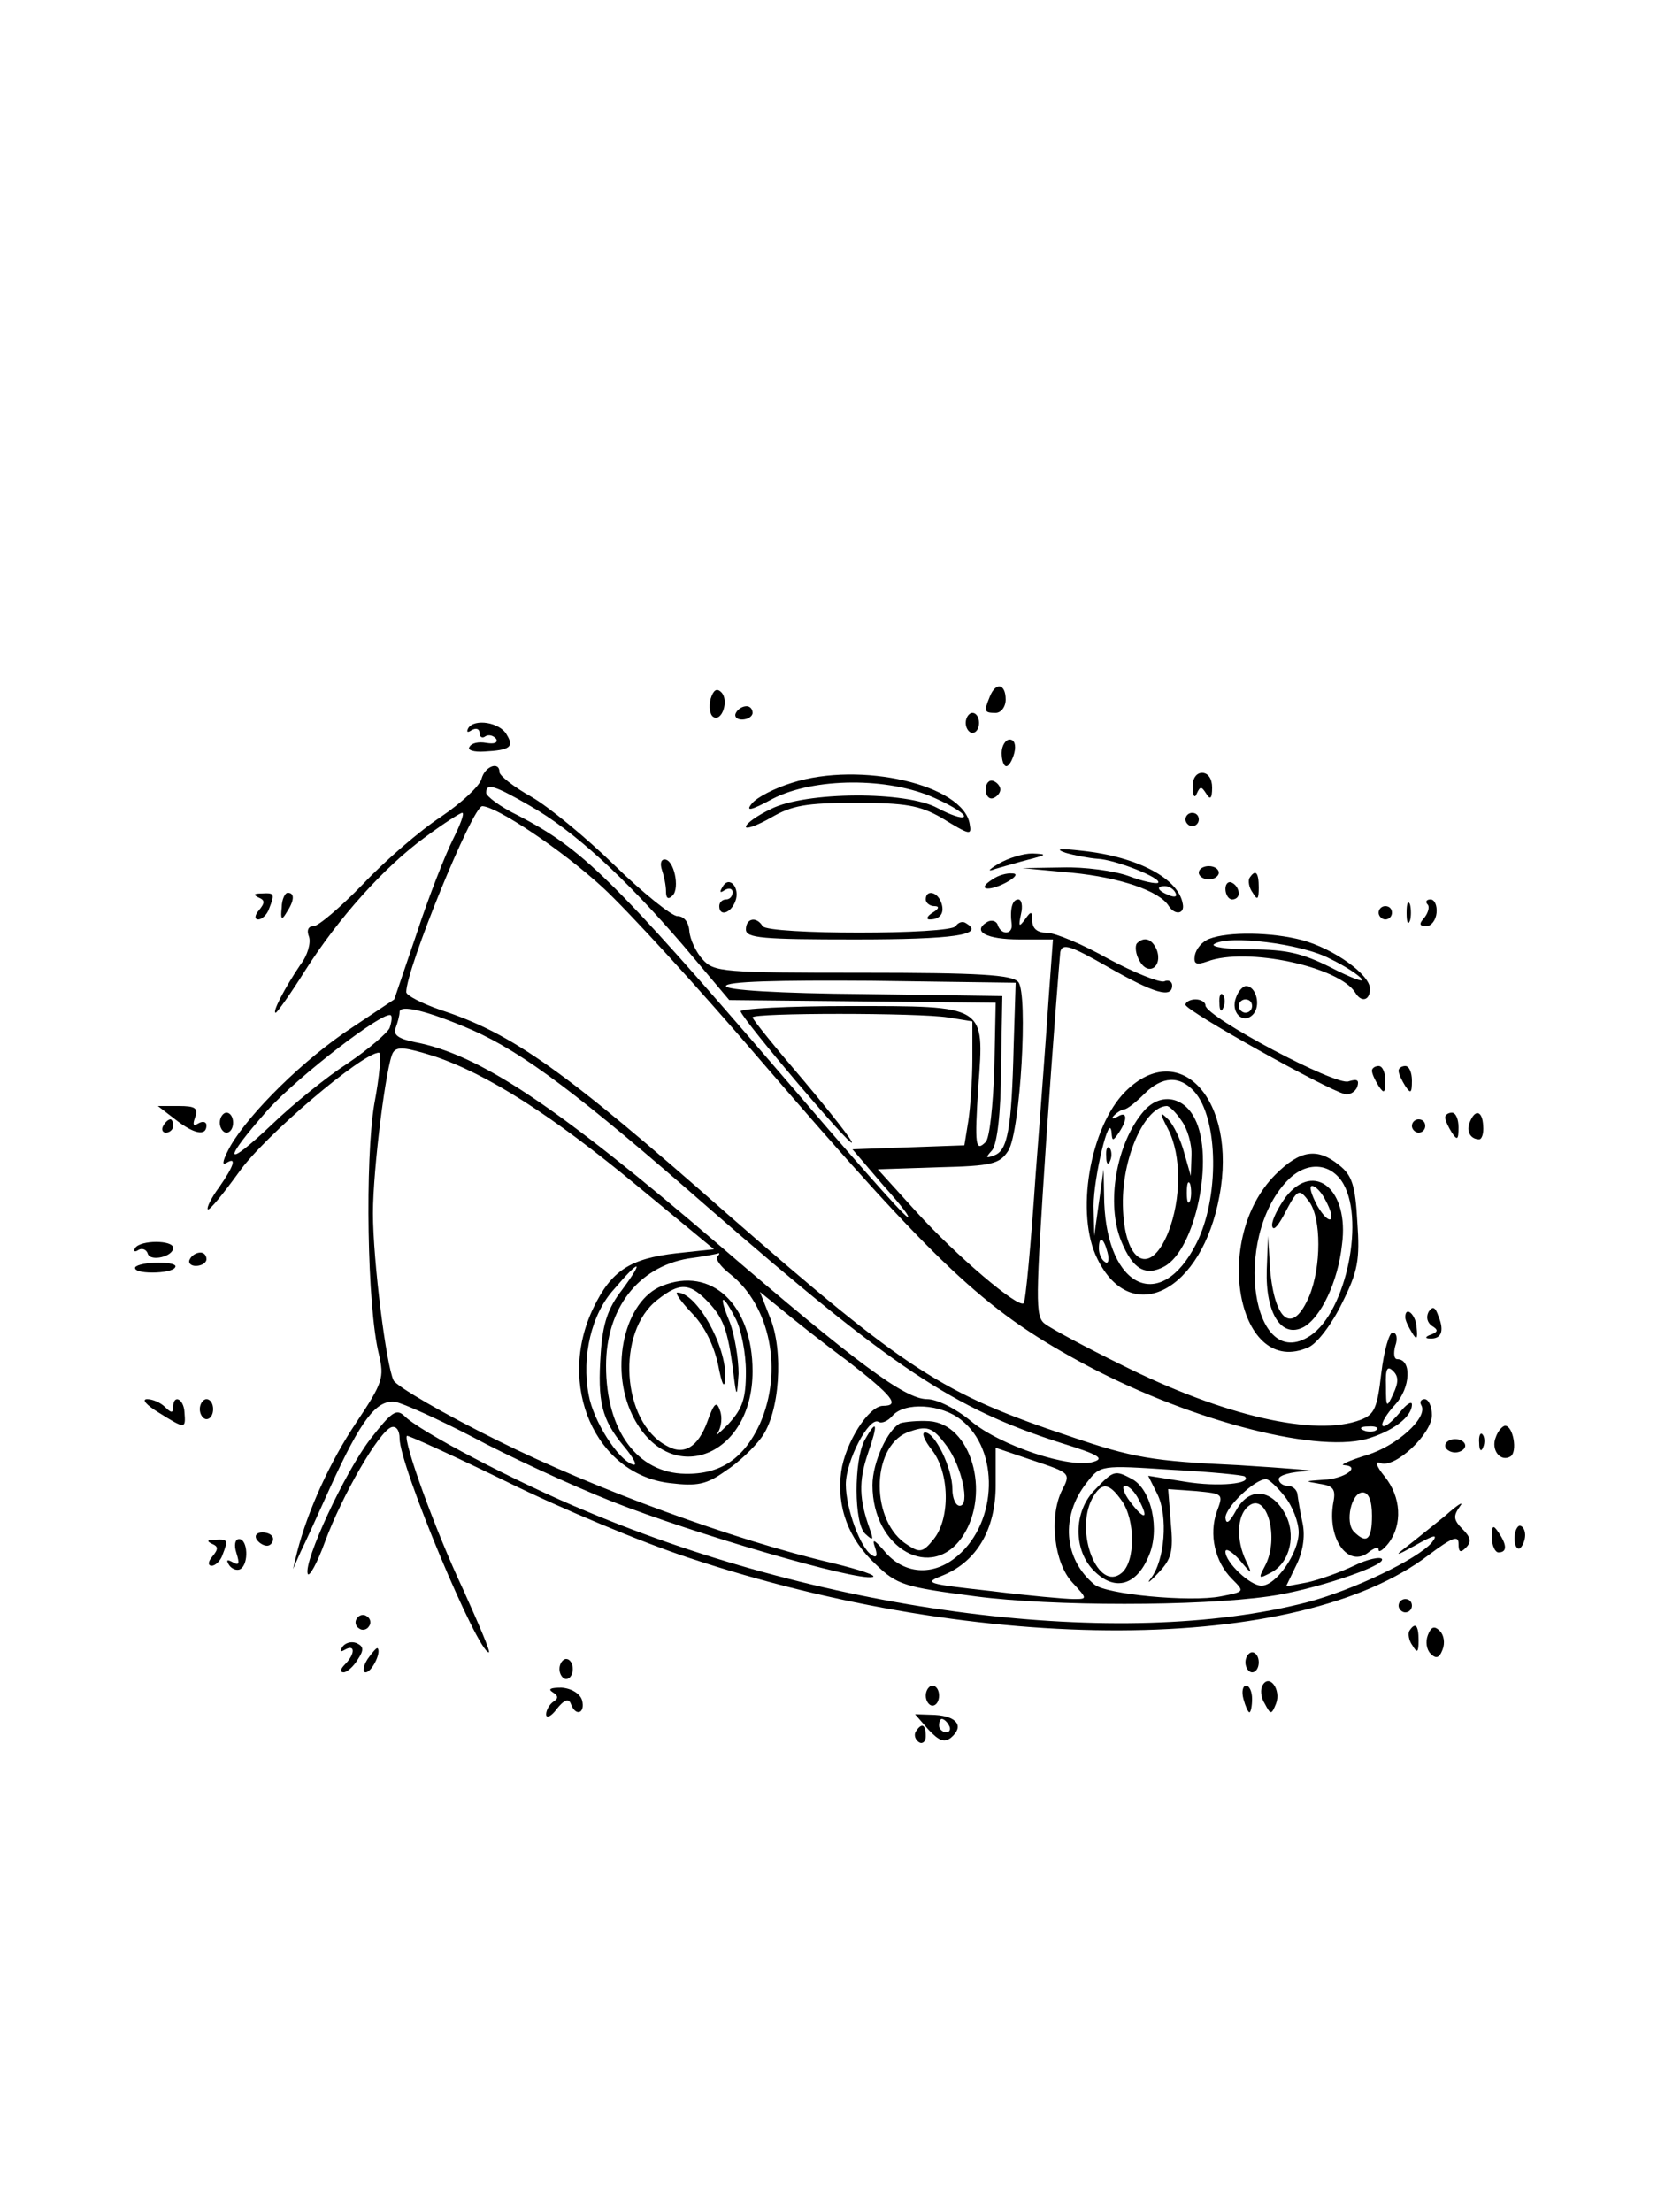 <?xml version="1.0" standalone="no"?>
<!DOCTYPE svg PUBLIC "-//W3C//DTD SVG 20010904//EN"
 "http://www.w3.org/TR/2001/REC-SVG-20010904/DTD/svg10.dtd">
<svg version="1.0" xmlns="http://www.w3.org/2000/svg"
 width="250pt" height="332pt" viewBox="0 0 250 332"
 preserveAspectRatio="xMidYMid meet">

<g transform="translate(0,332) scale(0.1,-0.1)"
fill="#000000" stroke="none">
<path d="M1067 2271 c-3 -12 -1 -24 4 -27 13 -8 24 25 12 37 -7 7 -12 3 -16
-10z"/>
<path d="M1486 2274 c-9 -22 -8 -24 9 -24 8 0 15 9 15 20 0 24 -15 27 -24 4z"/>
<path d="M1105 2250 c-3 -5 1 -10 9 -10 9 0 16 5 16 10 0 6 -4 10 -9 10 -6 0
-13 -4 -16 -10z"/>
<path d="M1450 2235 c0 -8 5 -15 10 -15 6 0 10 7 10 15 0 8 -4 15 -10 15 -5 0
-10 -7 -10 -15z"/>
<path d="M703 2227 c-3 -6 -1 -7 5 -3 7 4 12 2 12 -4 0 -6 4 -9 9 -5 5 3 12 1
16 -4 3 -6 -3 -8 -15 -6 -11 2 -22 0 -25 -6 -4 -5 7 -8 22 -7 39 2 45 7 34 25
-10 19 -49 25 -58 10z"/>
<path d="M1504 2190 c0 -11 3 -20 7 -20 4 0 9 9 12 20 3 12 0 20 -7 20 -6 0
-12 -9 -12 -20z"/>
<path d="M723 2151 c-3 -11 -30 -36 -61 -57 -32 -21 -84 -66 -117 -101 -34
-35 -67 -63 -74 -63 -8 0 -11 -6 -7 -16 3 -9 -2 -28 -13 -42 -23 -34 -43 -72
-37 -72 2 0 22 28 44 63 50 79 119 156 181 201 27 20 52 36 55 36 4 0 -3 -18
-14 -40 -11 -22 -36 -85 -54 -140 l-34 -100 -63 -42 c-72 -47 -154 -128 -183
-178 -10 -18 -14 -30 -7 -26 17 11 13 -3 -10 -36 -12 -16 -19 -31 -17 -33 2
-3 23 23 47 56 37 53 185 179 210 179 4 0 1 -35 -7 -77 -14 -83 -11 -304 7
-376 8 -35 6 -42 -34 -102 -39 -58 -73 -132 -89 -195 l-6 -25 11 25 c7 14 27
58 45 98 46 101 69 131 97 128 12 -2 65 -26 117 -53 52 -28 147 -72 210 -97
122 -48 365 -119 390 -113 8 2 -19 11 -60 21 -146 34 -357 111 -503 184 -81
40 -151 81 -156 90 -11 22 -31 180 -31 251 0 67 20 224 30 241 6 10 19 8 61
-5 81 -27 178 -89 306 -195 l115 -95 -56 -6 c-70 -8 -98 -26 -125 -82 -56
-116 3 -250 115 -263 41 -5 55 -2 83 18 19 12 43 35 54 50 28 37 34 131 13
181 l-15 38 32 -26 c18 -15 62 -50 100 -78 67 -52 79 -67 53 -67 -22 0 -57
-56 -63 -99 -7 -53 11 -101 52 -139 32 -31 43 -34 150 -48 115 -15 334 -15
440 0 66 9 176 46 170 56 -2 4 -22 0 -42 -10 -21 -10 -52 -21 -70 -25 l-32 -6
15 31 c10 20 14 43 10 63 -4 18 -7 38 -8 45 -1 6 -7 12 -15 12 -7 0 -13 5 -13
10 0 6 19 11 43 12 23 0 -24 4 -104 9 -129 6 -158 11 -252 43 -192 64 -246 99
-515 334 -245 216 -323 271 -430 306 -29 10 -52 22 -52 27 0 35 99 278 114
279 21 0 119 -65 181 -122 38 -35 146 -153 240 -263 261 -303 332 -370 475
-448 157 -86 351 -138 431 -117 39 11 69 33 69 52 0 6 -9 0 -19 -13 -11 -13
-22 -22 -25 -19 -3 3 6 18 19 32 23 25 25 68 3 68 -5 0 -6 9 -3 20 4 11 2 20
-4 20 -5 0 -13 -27 -17 -61 -6 -52 -10 -62 -31 -70 -68 -26 -206 6 -358 82
-55 27 -107 55 -116 62 -15 11 -14 34 2 277 10 146 20 272 21 281 3 14 15 10
71 -22 70 -40 97 -48 97 -28 0 6 -6 9 -12 6 -7 -2 -45 13 -84 34 -39 22 -80
39 -92 39 -14 0 -22 6 -22 18 0 15 -2 15 -11 2 -9 -12 -10 -11 -6 8 3 12 1 22
-4 22 -9 0 -13 -14 -10 -37 2 -16 -16 -17 -21 -1 -2 6 -10 8 -16 4 -23 -14 -1
-26 49 -26 l50 0 -6 -82 c-3 -46 -12 -168 -20 -271 -7 -104 -15 -190 -18 -193
-8 -8 -101 71 -161 137 l-58 64 91 3 c81 2 92 5 105 25 18 29 30 235 15 253
-9 11 -59 14 -234 14 -210 0 -223 1 -240 20 -10 11 -19 30 -20 43 -1 13 -8 22
-18 22 -8 0 -51 34 -94 76 -43 42 -99 88 -125 103 -27 15 -48 32 -48 37 0 17
-22 9 -27 -10z m72 -40 c67 -38 143 -108 230 -209 l70 -83 200 -2 200 -2 -2
-99 c-2 -55 -7 -104 -13 -110 -15 -15 -17 -7 -11 84 9 122 12 120 -195 120
-91 0 -164 -4 -162 -8 6 -16 163 -201 167 -197 2 2 -31 44 -73 94 -42 49 -76
91 -76 94 0 7 249 7 293 0 l37 -6 0 -56 c0 -31 -3 -73 -6 -93 l-6 -37 -84 -3
-84 -3 47 -55 c27 -30 42 -50 35 -46 -8 4 -91 99 -186 210 -257 299 -302 342
-398 392 -27 13 -48 29 -48 34 0 15 11 12 65 -19z m727 -361 c-3 -124 -9 -157
-29 -164 -13 -5 -14 -4 -3 8 7 10 13 54 13 123 l2 108 -207 3 c-130 1 -208 6
-208 12 0 7 77 9 218 8 l217 -3 -3 -95z m-813 24 c77 -34 162 -98 355 -267
276 -240 367 -301 530 -353 55 -17 65 -23 48 -28 -34 -11 -140 24 -184 61 -23
19 -51 33 -66 33 -33 0 -106 54 -312 231 -245 210 -361 287 -458 305 -24 5
-32 11 -28 21 3 8 6 19 6 24 0 12 42 2 109 -27z m-124 3 c-4 -8 -32 -32 -63
-53 -31 -20 -83 -62 -114 -92 -72 -68 -75 -56 -6 22 45 50 176 151 185 142 2
-2 1 -10 -2 -19z m492 -343 c-3 -4 5 -15 19 -26 61 -48 80 -146 45 -225 -24
-52 -59 -76 -112 -75 -72 1 -119 65 -119 162 0 86 48 148 123 161 23 3 44 7
46 8 2 0 1 -2 -2 -5z m-143 -50 c-21 -27 -29 -50 -32 -95 -5 -73 1 -99 35
-140 15 -18 21 -30 13 -27 -22 7 -59 65 -66 104 -11 58 4 122 38 159 39 46 46
45 12 -1z m1158 -156 c-10 -22 -11 -21 -11 12 -1 26 2 31 11 22 8 -8 8 -17 0
-34z m-649 -39 c58 -45 55 -153 -5 -204 -37 -32 -82 -28 -111 8 -15 17 -18 18
-13 4 4 -12 2 -16 -5 -11 -17 10 -39 70 -39 106 0 36 35 102 49 94 5 -3 14 1
21 9 18 21 73 18 103 -6z m624 -15 c-3 -3 -12 -4 -19 -1 -8 3 -5 6 6 6 11 1
17 -2 13 -5z m-473 -92 c-19 -40 -11 -108 16 -137 23 -25 23 -25 2 -25 -12 0
-68 5 -124 12 -99 11 -102 12 -71 24 50 21 78 69 78 135 l0 56 56 -19 c57 -19
57 -19 43 -46z m275 22 c12 -11 -40 -16 -89 -8 l-56 9 14 -28 c16 -33 11 -99
-10 -126 -7 -9 -2 -6 11 8 20 21 23 32 19 75 l-4 51 42 -3 c41 -4 41 -4 31
-31 -12 -34 -3 -75 23 -101 19 -19 19 -19 -17 -26 -46 -9 -173 3 -190 18 -46
38 -51 103 -11 153 20 26 21 26 127 19 58 -3 108 -8 110 -10z m60 -30 c12 -15
21 -39 21 -54 0 -31 -34 -80 -56 -80 -17 0 -54 35 -54 51 0 6 9 1 21 -12 19
-23 20 -23 10 -2 -15 31 -14 68 3 82 28 24 48 -48 25 -90 -10 -19 -9 -19 10
-9 28 15 38 57 20 89 -21 37 -54 39 -73 4 -10 -18 -15 -22 -16 -11 0 16 44 58
61 58 4 0 17 -12 28 -26z"/>
<path d="M994 1390 c-56 -22 -79 -122 -45 -193 54 -112 181 -66 181 65 0 100
-62 158 -136 128z m71 -26 c23 -25 29 -44 38 -119 3 -22 4 -19 6 13 0 23 -6
58 -13 77 -18 43 -12 46 9 5 8 -16 15 -51 15 -79 0 -40 -5 -55 -26 -78 -15
-15 -22 -21 -16 -13 5 8 7 23 3 33 -5 15 -9 11 -19 -17 -14 -38 -35 -51 -61
-36 -68 36 -76 171 -14 219 34 27 49 26 78 -5z"/>
<path d="M1038 1350 c19 -19 33 -47 40 -77 6 -32 10 -39 11 -21 2 48 -43 128
-72 128 -4 0 5 -13 21 -30z"/>
<path d="M1352 1184 c-19 -9 -42 -59 -42 -93 0 -96 90 -146 136 -76 42 65 12
168 -51 172 -17 1 -36 -1 -43 -3z m70 -35 c22 -30 35 -89 19 -89 -6 0 -11 11
-11 25 0 31 -26 85 -41 85 -6 0 -1 -12 10 -26 27 -34 28 -103 3 -134 -16 -20
-21 -21 -39 -9 -56 34 -56 146 -1 169 30 11 38 9 60 -21z"/>
<path d="M1298 1158 c-16 -31 -16 -124 1 -140 12 -11 13 -10 7 7 -16 44 -17
72 -3 113 16 46 14 54 -5 20z"/>
<path d="M1645 1085 c-34 -33 -34 -93 -1 -124 31 -30 63 -20 81 24 17 39 4 99
-25 115 -26 14 -28 13 -55 -15z m39 -17 c21 -29 21 -92 0 -109 -35 -29 -71 61
-44 112 14 25 25 24 44 -3z m26 1 c16 -30 8 -31 -13 -3 -10 13 -13 24 -8 24 6
0 15 -9 21 -21z"/>
<path d="M1189 2145 c-26 -8 -53 -22 -60 -31 -10 -12 -2 -11 31 7 62 32 174
33 244 1 27 -12 47 -25 43 -28 -3 -3 -20 3 -39 13 -47 26 -198 25 -250 -1 -21
-10 -38 -22 -38 -27 0 -4 17 2 38 14 31 18 52 22 127 22 75 0 96 -4 128 -22
44 -27 46 -27 43 -10 -9 59 -164 95 -267 62z"/>
<path d="M1791 2138 c0 -13 3 -17 6 -9 5 11 7 11 14 0 6 -10 9 -8 9 9 0 13 -6
22 -15 22 -9 0 -15 -9 -14 -22z"/>
<path d="M1480 2135 c0 -9 5 -15 11 -13 6 2 11 8 11 13 0 5 -5 11 -11 13 -6 2
-11 -4 -11 -13z"/>
<path d="M1780 2090 c0 -5 5 -10 10 -10 6 0 10 5 10 10 0 6 -4 10 -10 10 -5 0
-10 -4 -10 -10z"/>
<path d="M1600 2040 c14 -4 35 -8 48 -9 26 -1 97 -29 91 -36 -3 -2 -23 2 -44
10 -22 8 -67 14 -100 13 l-60 -1 75 -7 c71 -7 131 -27 145 -50 9 -14 24 -12
21 3 -6 38 -67 71 -151 80 -34 4 -42 3 -25 -3z m165 -60 c3 -6 -1 -7 -9 -4
-18 7 -21 14 -7 14 6 0 13 -4 16 -10z"/>
<path d="M1500 2024 c-17 -10 -18 -13 -5 -8 11 3 34 10 50 14 27 7 28 8 5 9
-14 0 -36 -7 -50 -15z"/>
<path d="M994 2014 c3 -9 6 -23 6 -32 0 -10 3 -13 10 -6 11 11 2 54 -12 54 -6
0 -7 -7 -4 -16z"/>
<path d="M1800 2010 c0 -5 7 -10 15 -10 8 0 15 5 15 10 0 6 -7 10 -15 10 -8 0
-15 -4 -15 -10z"/>
<path d="M1490 2000 c-24 -15 -7 -19 20 -5 15 8 19 14 10 14 -8 1 -22 -3 -30
-9z"/>
<path d="M1876 2002 c-2 -4 -1 -14 5 -22 7 -12 9 -10 9 8 0 23 -5 28 -14 14z"/>
<path d="M1085 1989 c-5 -8 -4 -10 3 -5 7 4 12 2 12 -3 0 -6 -4 -11 -10 -11
-5 0 -10 -4 -10 -10 0 -16 17 -11 24 7 8 20 -9 40 -19 22z"/>
<path d="M1840 1986 c0 -9 5 -16 10 -16 6 0 10 4 10 9 0 6 -4 13 -10 16 -5 3
-10 -1 -10 -9z"/>
<path d="M388 1973 c10 -4 10 -8 1 -19 -7 -8 -7 -14 -1 -14 5 0 13 7 16 16 9
23 8 24 -11 23 -12 0 -13 -2 -5 -6z"/>
<path d="M423 1958 c-2 -18 0 -20 7 -8 12 18 13 30 2 30 -4 0 -9 -10 -9 -22z"/>
<path d="M1390 1970 c0 -5 6 -10 13 -10 8 0 7 -4 -3 -10 -8 -5 -10 -10 -4 -10
16 0 23 10 17 26 -6 16 -23 19 -23 4z"/>
<path d="M2112 1950 c0 -14 2 -19 5 -12 2 6 2 18 0 25 -3 6 -5 1 -5 -13z"/>
<path d="M2143 1963 c4 -3 2 -12 -4 -20 -9 -10 -8 -13 3 -13 7 0 14 9 15 20 1
11 -3 20 -9 20 -6 0 -8 -3 -5 -7z"/>
<path d="M2070 1950 c0 -5 5 -10 10 -10 6 0 10 5 10 10 0 6 -4 10 -10 10 -5 0
-10 -4 -10 -10z"/>
<path d="M1120 1925 c0 -13 25 -15 164 -15 148 0 195 7 167 24 -5 4 -12 2 -16
-4 -8 -13 -282 -13 -290 0 -9 15 -25 12 -25 -5z"/>
<path d="M1816 1911 c-11 -4 -20 -15 -22 -25 -2 -13 2 -15 19 -9 59 22 198 -8
222 -47 9 -15 22 -12 22 6 0 21 -54 60 -102 73 -45 12 -111 13 -139 2z m181
-30 c23 -11 44 -25 48 -31 3 -5 -18 3 -47 18 -42 21 -66 27 -119 27 -37 0 -62
4 -56 8 21 14 131 1 174 -22z"/>
<path d="M1707 1904 c-3 -4 -2 -16 4 -26 13 -24 35 -9 26 16 -7 17 -19 21 -30
10z"/>
<path d="M1856 1823 c-9 -22 10 -41 25 -26 13 13 5 43 -10 43 -5 0 -12 -8 -15
-17z m24 -13 c0 -5 -4 -10 -10 -10 -5 0 -10 5 -10 10 0 6 5 10 10 10 6 0 10
-4 10 -10z"/>
<path d="M1831 1814 c0 -11 3 -14 6 -6 3 7 2 16 -1 19 -3 4 -6 -2 -5 -13z"/>
<path d="M1780 1812 c0 -9 213 -128 239 -134 7 -2 16 3 19 11 3 10 0 12 -13 8
-18 -8 -215 97 -215 114 0 5 -7 9 -15 9 -8 0 -15 -4 -15 -8z"/>
<path d="M2060 1713 c0 -5 5 -15 10 -23 8 -12 10 -11 10 8 0 12 -4 22 -10 22
-5 0 -10 -3 -10 -7z"/>
<path d="M2100 1713 c0 -5 5 -15 10 -23 8 -12 10 -11 10 8 0 12 -4 22 -10 22
-5 0 -10 -3 -10 -7z"/>
<path d="M1690 1682 c-54 -54 -76 -185 -42 -252 51 -103 157 -48 183 95 27
143 -59 238 -141 157z m103 0 c37 -41 38 -161 3 -229 -53 -104 -133 -67 -138
62 l-1 50 -7 -50 -7 -50 -1 45 c0 42 24 144 27 110 1 -13 2 -13 11 0 14 21 12
33 -2 24 -8 -4 -10 -3 -5 2 5 5 12 9 15 9 4 0 17 10 30 23 27 27 53 28 75 4z
m-130 -242 c3 -11 1 -18 -4 -14 -5 3 -9 12 -9 20 0 20 7 17 13 -6z"/>
<path d="M1718 1653 c-42 -48 -58 -140 -34 -197 17 -41 36 -52 64 -37 47 25
76 164 46 222 -17 34 -52 39 -76 12z m56 -15 c9 -12 16 -36 15 -53 l-1 -30
-10 35 c-5 19 -16 42 -24 50 -13 13 -13 10 0 -15 20 -39 20 -104 0 -155 -29
-71 -69 -42 -68 49 1 69 34 140 66 141 4 0 14 -10 22 -22z m13 -120 c-3 -7 -5
-2 -5 12 0 14 2 19 5 13 2 -7 2 -19 0 -25z"/>
<path d="M1661 1584 c0 -11 3 -14 6 -6 3 7 2 16 -1 19 -3 4 -6 -2 -5 -13z"/>
<path d="M263 1640 c28 -22 47 -26 47 -9 0 5 -5 7 -12 3 -8 -5 -9 -2 -5 9 5
14 0 17 -25 17 l-31 0 26 -20z"/>
<path d="M330 1635 c0 -8 5 -15 10 -15 6 0 10 7 10 15 0 8 -4 15 -10 15 -5 0
-10 -7 -10 -15z"/>
<path d="M2170 1643 c0 -5 5 -15 10 -23 8 -12 10 -11 10 8 0 12 -4 22 -10 22
-5 0 -10 -3 -10 -7z"/>
<path d="M2207 1636 c-6 -14 1 -26 14 -26 4 0 7 9 6 20 -1 23 -12 26 -20 6z"/>
<path d="M245 1630 c-3 -5 -1 -10 4 -10 6 0 11 5 11 10 0 6 -2 10 -4 10 -3 0
-8 -4 -11 -10z"/>
<path d="M2120 1630 c0 -5 5 -10 10 -10 6 0 10 5 10 10 0 6 -4 10 -10 10 -5 0
-10 -4 -10 -10z"/>
<path d="M1915 1557 c-97 -97 -56 -307 50 -259 13 6 35 35 50 66 24 48 27 65
23 122 -3 55 -8 70 -27 85 -33 27 -59 23 -96 -14z m99 -9 c37 -53 8 -197 -47
-233 -87 -57 -117 145 -35 232 27 29 62 29 82 1z"/>
<path d="M1931 1524 c-11 -15 -21 -34 -21 -43 1 -9 7 -4 17 14 22 42 23 42 39
21 18 -25 18 -97 0 -141 -25 -59 -52 -39 -59 40 l-3 50 -2 -51 c-2 -65 22
-103 55 -86 26 14 52 68 58 124 11 82 -41 126 -84 72z m59 -5 c18 -33 7 -41
-12 -9 -9 17 -13 30 -8 30 5 0 14 -9 20 -21z"/>
<path d="M203 1447 c-3 -5 -1 -7 5 -3 5 3 12 1 14 -6 4 -12 38 -4 38 9 0 12
-49 12 -57 0z"/>
<path d="M285 1430 c-3 -5 1 -10 9 -10 9 0 16 5 16 10 0 6 -4 10 -9 10 -6 0
-13 -4 -16 -10z"/>
<path d="M203 1418 c-2 -5 9 -8 26 -8 16 0 32 3 34 8 3 4 -8 7 -25 7 -16 0
-32 -3 -35 -7z"/>
<path d="M2145 1351 c-4 -8 -2 -16 5 -21 10 -6 9 -9 -1 -13 -9 -3 -10 -6 -2
-6 17 -1 22 11 13 33 -5 15 -9 16 -15 7z"/>
<path d="M2110 1343 c0 -5 5 -15 10 -23 7 -12 9 -10 7 8 -1 19 -17 33 -17 15z"/>
<path d="M238 1200 c40 -25 41 -25 39 0 -1 21 -17 28 -17 8 0 -9 -3 -9 -12 0
-7 7 -19 12 -27 12 -9 0 -1 -9 17 -20z"/>
<path d="M300 1205 c0 -8 5 -15 10 -15 6 0 10 7 10 15 0 8 -4 15 -10 15 -5 0
-10 -7 -10 -15z"/>
<path d="M2134 1211 c11 -18 -36 -61 -82 -75 -26 -8 -41 -15 -34 -15 27 -2 0
-21 -31 -22 -28 -2 -29 -2 -6 -6 21 -3 25 -8 21 -28 -10 -55 23 -100 54 -74 8
6 14 8 14 3 0 -5 7 0 15 10 21 28 19 69 -6 100 -13 16 -15 24 -6 20 22 -8 77
44 77 72 0 13 -5 24 -11 24 -5 0 -8 -4 -5 -9z m-74 -166 c0 -36 -8 -43 -27
-24 -14 14 -4 59 13 59 9 0 14 -12 14 -35z"/>
<path d="M556 1160 c-39 -51 -100 -183 -94 -202 2 -6 14 15 26 48 25 68 81
166 100 172 7 2 12 -5 12 -17 0 -41 117 -321 134 -321 3 0 -15 42 -38 93 -43
91 -91 225 -85 232 2 1 70 -30 150 -69 81 -40 203 -91 273 -114 442 -147 916
-145 1111 4 36 27 45 30 45 17 0 -13 3 -14 11 -6 9 9 7 16 -5 28 -14 14 -14
20 -4 34 7 9 -3 3 -22 -14 -20 -16 -47 -38 -60 -48 -17 -13 -13 -12 14 3 30
17 36 18 26 5 -21 -25 -119 -72 -188 -90 -279 -72 -716 -17 -1082 137 -104 43
-251 120 -273 143 -12 11 -19 6 -51 -35z"/>
<path d="M2246 1163 c-8 -19 7 -38 22 -29 11 7 4 46 -8 46 -4 0 -11 -8 -14
-17z"/>
<path d="M2221 1154 c0 -11 3 -14 6 -6 3 7 2 16 -1 19 -3 4 -6 -2 -5 -13z"/>
<path d="M2170 1150 c0 -5 7 -10 15 -10 8 0 15 5 15 10 0 6 -7 10 -15 10 -8 0
-15 -4 -15 -10z"/>
<path d="M2240 1013 c0 -13 5 -23 10 -23 13 0 13 11 0 30 -8 12 -10 11 -10 -7z"/>
<path d="M2274 1011 c0 -11 4 -17 8 -15 4 3 8 12 8 20 0 8 -4 14 -8 14 -4 0
-8 -9 -8 -19z"/>
<path d="M385 1010 c3 -5 10 -10 16 -10 5 0 9 5 9 10 0 6 -7 10 -16 10 -8 0
-12 -4 -9 -10z"/>
<path d="M318 1003 c10 -4 10 -8 1 -19 -7 -8 -7 -14 -1 -14 5 0 13 7 16 16 9
23 8 24 -11 23 -12 0 -13 -2 -5 -6z"/>
<path d="M355 989 c5 -16 4 -19 -5 -14 -9 5 -11 4 -6 -4 4 -6 12 -9 17 -6 13
8 11 45 -2 45 -6 0 -8 -9 -4 -21z"/>
<path d="M2100 910 c0 -5 5 -10 10 -10 6 0 10 5 10 10 0 6 -4 10 -10 10 -5 0
-10 -4 -10 -10z"/>
<path d="M536 891 c-4 -5 -2 -12 3 -15 5 -4 12 -2 15 3 4 5 2 12 -3 15 -5 4
-12 2 -15 -3z"/>
<path d="M2116 872 c-2 -4 -1 -14 5 -22 7 -12 9 -10 9 8 0 23 -5 28 -14 14z"/>
<path d="M2144 866 c-4 -10 -2 -22 4 -28 8 -8 13 -7 18 6 4 10 2 22 -4 28 -8
8 -13 7 -18 -6z"/>
<path d="M514 848 c-4 -7 -3 -8 4 -4 16 9 15 -7 0 -22 -7 -7 -8 -12 -2 -12 5
0 15 9 21 19 10 15 9 20 -2 25 -8 3 -17 0 -21 -6z"/>
<path d="M552 830 c-7 -11 -8 -20 -3 -20 9 0 24 30 18 36 -1 2 -8 -6 -15 -16z"/>
<path d="M1870 825 c0 -8 5 -15 10 -15 6 0 10 7 10 15 0 8 -4 15 -10 15 -5 0
-10 -7 -10 -15z"/>
<path d="M840 815 c0 -8 5 -15 10 -15 6 0 10 7 10 15 0 8 -4 15 -10 15 -5 0
-10 -7 -10 -15z"/>
<path d="M1896 791 c-4 -6 -3 -19 3 -28 9 -17 10 -17 17 0 8 21 -10 45 -20 28z"/>
<path d="M830 780 c8 -5 9 -9 1 -14 -6 -4 -11 -13 -11 -19 0 -7 8 -3 16 8 11
14 18 16 21 8 7 -20 22 -15 17 5 -3 10 -16 18 -31 19 -16 0 -21 -2 -13 -7z"/>
<path d="M1390 775 c0 -8 5 -15 10 -15 6 0 10 7 10 15 0 8 -4 15 -10 15 -5 0
-10 -7 -10 -15z"/>
<path d="M1867 770 c3 -11 7 -20 9 -20 2 0 4 9 4 20 0 11 -4 20 -9 20 -5 0 -7
-9 -4 -20z"/>
<path d="M1394 724 c16 -17 24 -20 34 -12 20 17 9 32 -24 34 l-30 1 20 -23z
m31 6 c3 -5 1 -10 -4 -10 -6 0 -11 5 -11 10 0 6 2 10 4 10 3 0 8 -4 11 -10z"/>
<path d="M1375 721 c-3 -5 -1 -12 5 -16 5 -3 10 1 10 9 0 18 -6 21 -15 7z"/>
</g>
</svg>

